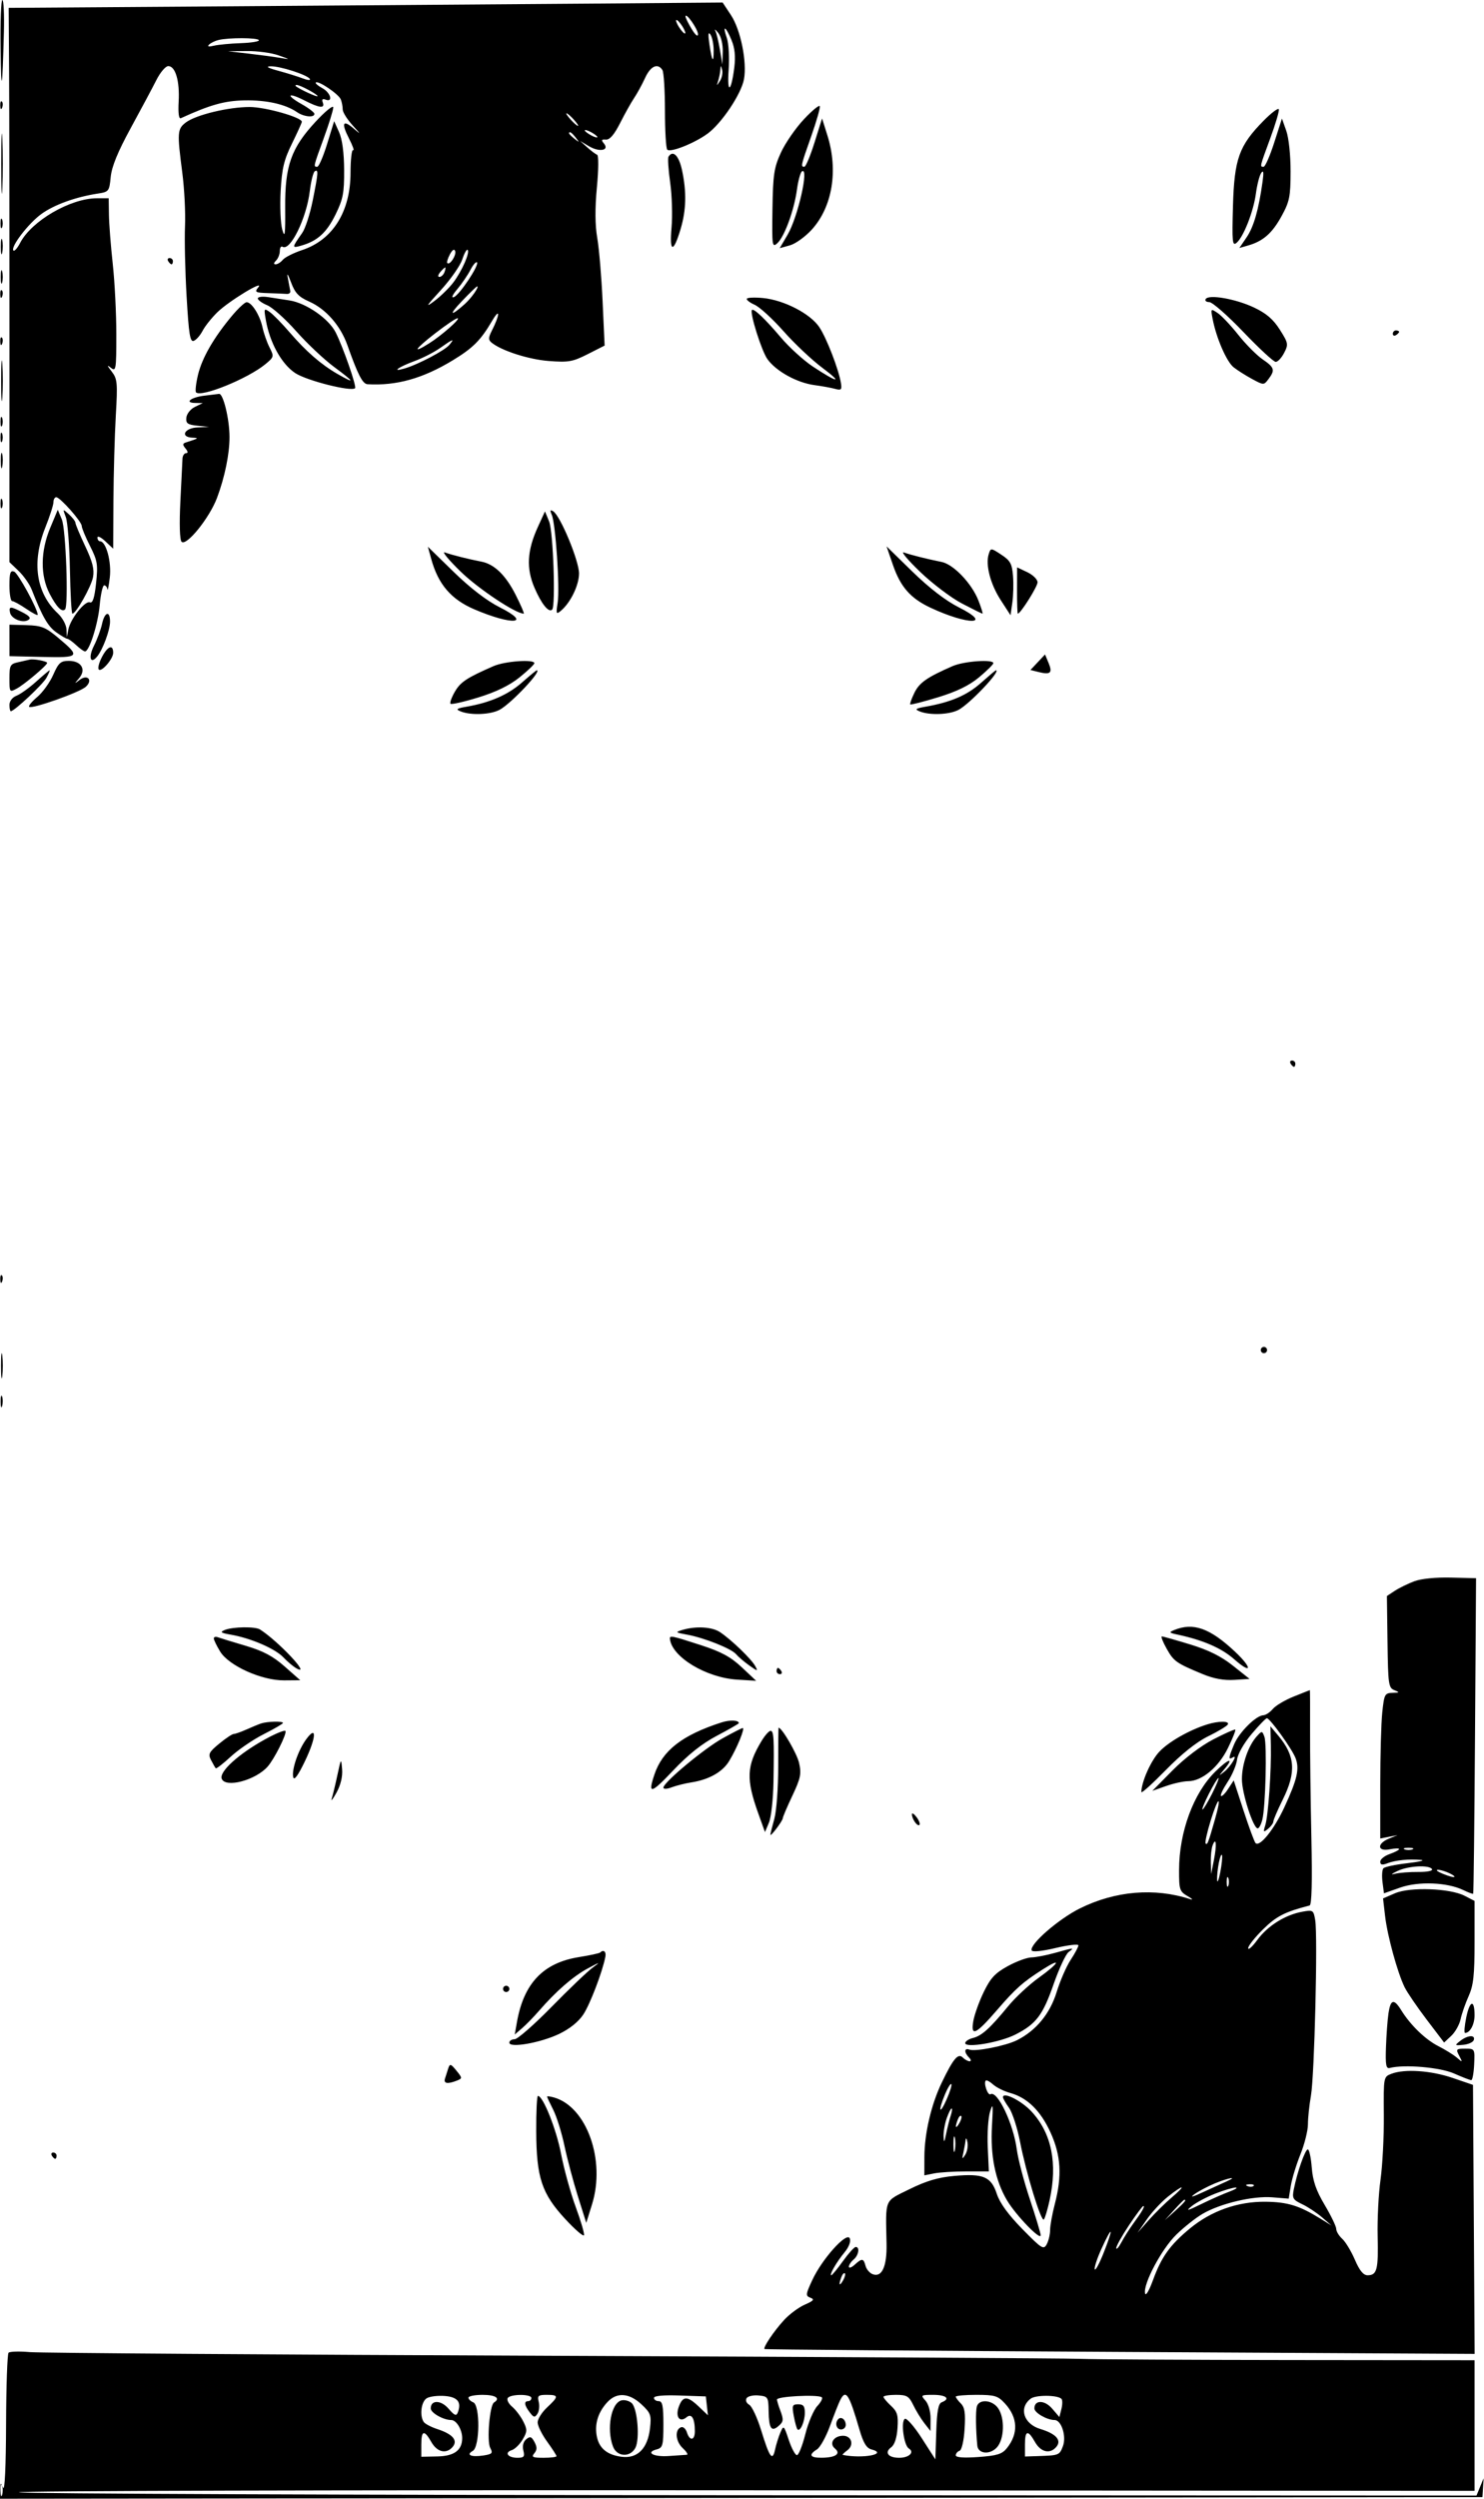 <svg width="472" height="794" viewBox="0 0 472 794" fill="none" xmlns="http://www.w3.org/2000/svg">
<path fill-rule="evenodd" clip-rule="evenodd" d="M0.185 15.25C0.372 30.709 0.756 28.884 1.236 10.248C1.381 4.609 1.163 -0.003 0.75 -0.002C0.337 -0.001 0.083 6.863 0.185 15.25ZM73.63 2L2.76 2.5L2.889 23C2.961 34.275 3.013 73.902 3.006 111.059L2.992 178.618L5.923 181.427C7.536 182.971 9.408 185.645 10.085 187.367C13.458 195.952 15.229 199.027 17.895 200.926C19.498 202.066 21.096 203 21.446 203C21.797 203 23.05 203.9 24.23 205C25.411 206.1 26.674 207 27.037 207C28.408 207 31.183 198.257 31.717 192.25C32.023 188.812 32.662 186 33.137 186C33.612 186 34.071 186.563 34.157 187.25C34.244 187.938 34.588 186.25 34.923 183.5C35.52 178.598 33.737 172 31.815 172C31.367 172 31 171.472 31 170.826C31 170.18 32.125 170.708 33.5 172L36 174.349L36.084 158.924C36.13 150.441 36.468 138.355 36.834 132.066C37.442 121.629 37.328 120.409 35.527 118.066C34.004 116.086 33.947 115.813 35.277 116.872C36.888 118.156 37 117.466 37 106.228C37 99.619 36.487 89.552 35.861 83.856C35.235 78.16 34.688 71.138 34.647 68.25L34.571 63H30.823C22.415 63 10.012 70.208 6.4 77.193C5.549 78.839 4.595 79.928 4.28 79.613C3.226 78.559 8.991 71.019 13.16 67.999C17.226 65.054 24.05 62.589 31.125 61.509C34.617 60.977 34.767 60.783 35.212 56.228C35.534 52.934 37.468 48.219 41.587 40.684C44.839 34.735 48.508 27.872 49.74 25.434C50.972 22.995 52.671 21 53.515 21C55.794 21 57.189 25.75 56.823 32.263C56.622 35.854 56.877 37.854 57.5 37.57C66.862 33.295 71.38 32.027 77.711 31.897C84.737 31.752 90.784 33.104 94.473 35.642C96.646 37.138 100 37.467 100 36.184C100 35.735 98.17 34.34 95.934 33.083C90.725 30.156 91.5 29.194 96.863 31.93C101.633 34.364 103.427 34.556 102.658 32.551C102.286 31.582 102.582 31.286 103.551 31.658C106.067 32.623 105.147 29.417 102.502 28.001C101.127 27.265 100.204 26.463 100.449 26.218C101.189 25.478 107.757 29.925 108.401 31.602C108.73 32.461 109 33.893 109 34.784C109 35.676 110.463 37.997 112.25 39.943C114.703 42.614 114.827 42.89 112.754 41.07C109.059 37.826 108.408 38.919 111.004 44.008C112.183 46.318 112.777 47.98 112.324 47.7C111.871 47.42 111.497 50.636 111.493 54.845C111.482 67.242 105.862 76.225 96.082 79.473C93.372 80.373 90.614 81.76 89.955 82.555C89.295 83.35 88.27 84 87.678 84C86.976 84 87.018 83.582 87.8 82.8C88.46 82.14 89 80.763 89 79.741C89 78.719 89.39 78.123 89.866 78.417C92.309 79.927 97.479 69.379 98.532 60.737C98.918 57.567 99.631 54.728 100.117 54.428C101.327 53.68 101.24 54.891 99.446 63.792C98.592 68.031 97.1 72.625 96.132 74C92.769 78.776 92.759 78.93 95.854 78.042C100.982 76.571 103.889 73.927 106.725 68.152C109.115 63.284 109.494 61.321 109.455 54C109.427 48.53 108.853 44.252 107.845 42L106.279 38.5L104.042 45.75C102.812 49.738 101.399 53 100.903 53C99.651 53 99.643 53.035 103 43.837C104.65 39.316 106 34.946 106 34.126C106 33.306 103.515 35.305 100.479 38.568C92.619 47.012 90.602 52.673 90.705 66C90.771 74.586 90.603 75.862 89.784 73C89.232 71.075 89 65.55 89.267 60.723C89.665 53.524 90.314 50.805 92.876 45.6C94.594 42.11 96 39.005 96 38.699C96 37.289 84.395 34 79.418 34C72.654 34 62.314 36.5 59.122 38.908C56.391 40.968 56.311 42.075 57.974 54.831C58.643 59.963 59.035 67.613 58.845 71.831C58.655 76.049 58.883 86.106 59.35 94.18C60.053 106.301 60.451 108.764 61.637 108.309C62.428 108.006 63.69 106.567 64.442 105.112C65.194 103.657 67.315 100.999 69.155 99.205C72.811 95.641 84.363 88.637 82.128 91.34C80.885 92.843 81.194 93.014 85.378 93.15C87.92 93.233 90.563 93.345 91.25 93.4C91.938 93.455 92.422 93.042 92.327 92.481C92.232 91.921 91.892 90.121 91.571 88.481C91.183 86.497 91.518 86.918 92.573 89.738C93.839 93.122 95 94.349 98.329 95.822C103.64 98.171 108.279 103.45 110.477 109.645C113.84 119.127 115.324 122.001 116.902 122.093C126.093 122.626 134.502 120.27 144.002 114.499C150.444 110.585 152.889 108.139 156.493 102C159.121 97.523 159.05 99.937 156.4 105.149C155.321 107.271 155.303 108.007 156.31 108.842C159.415 111.419 168.094 114.216 174.531 114.713C180.806 115.197 182.139 114.963 186.932 112.534L192.303 109.813L191.666 95.824C191.316 88.131 190.552 79.06 189.968 75.668C189.255 71.521 189.216 66.223 189.849 59.5C190.391 53.75 190.416 49.36 189.909 49.171C189.424 48.99 188.008 47.929 186.763 46.812L184.5 44.783L187.331 46.467C190.629 48.43 193.928 47.823 192.078 45.593C191.171 44.501 191.304 44.241 192.715 44.355C193.936 44.454 195.366 42.79 197.242 39.086C198.751 36.108 200.768 32.508 201.726 31.086C202.683 29.664 204.24 26.813 205.184 24.75C206.914 20.975 209.199 19.936 210.684 22.25C211.126 22.938 211.49 28.75 211.493 35.167C211.497 41.583 211.827 47.161 212.228 47.561C213.231 48.564 220.932 45.5 225.08 42.447C229.538 39.166 235.74 29.901 236.623 25.204C237.65 19.737 235.57 9.459 232.496 4.815L229.843 0.806L187.172 1.153C163.702 1.344 112.608 1.725 73.63 2ZM218.033 5.226C218.015 5.625 218.898 7.425 219.996 9.226C221.185 11.176 221.994 11.837 221.996 10.861C222 9.285 218.101 3.742 218.033 5.226ZM215.032 6.559C215.049 7.076 215.724 8.374 216.532 9.441C217.339 10.509 217.986 10.959 217.968 10.441C217.951 9.924 217.276 8.626 216.468 7.559C215.661 6.491 215.014 6.041 215.032 6.559ZM227.516 9.8C227.881 10.515 228.537 13.215 228.972 15.8L229.765 20.5L229.882 16.441C229.951 14.078 229.342 11.571 228.426 10.441C227.56 9.374 227.151 9.085 227.516 9.8ZM231.18 12.087C231.773 13.789 232.031 18.324 231.754 22.192C231.195 30 232.552 29.437 233.55 21.446C233.993 17.904 233.719 15.263 232.643 12.688C230.777 8.222 229.675 7.769 231.18 12.087ZM225.625 14C226.438 19.601 227.005 20.4 226.985 15.917C226.976 14.037 226.52 11.825 225.97 11C225.272 9.952 225.168 10.855 225.625 14ZM69.5 12.713C68.4 12.978 67.05 13.632 66.5 14.168C65.848 14.803 66.369 14.93 68 14.532C69.375 14.197 73.264 13.828 76.642 13.711C80.021 13.595 82.582 13.162 82.333 12.75C81.849 11.945 72.802 11.919 69.5 12.713ZM79 17.033C82.575 17.445 87.075 18.048 89 18.373C92.466 18.958 92.461 18.951 88.5 17.559C86.3 16.786 81.8 16.183 78.5 16.219L72.5 16.284L79 17.033ZM88.5 22.488C91.25 23.234 94.763 24.328 96.307 24.919C97.851 25.51 98.863 25.587 98.556 25.091C97.747 23.781 89.086 20.989 86.072 21.066C84.372 21.109 85.195 21.592 88.5 22.488ZM229.116 22.168C229.052 23.086 228.741 24.661 228.424 25.668C227.879 27.404 227.909 27.407 228.992 25.719C229.62 24.739 229.931 23.164 229.683 22.219C229.277 20.67 229.221 20.665 229.116 22.168ZM94.083 27.373C95.112 28.294 101 30.999 101 30.551C101 29.975 95.456 27 94.383 27C93.989 27 93.854 27.168 94.083 27.373ZM0.079 33.583C0.127 34.748 0.364 34.985 0.683 34.188C0.972 33.466 0.936 32.603 0.604 32.271C0.272 31.939 0.036 32.529 0.079 33.583ZM255.65 37.943C253.016 40.759 249.739 45.512 248.37 48.504C246.188 53.269 245.856 55.489 245.69 66.402C245.511 78.153 245.598 78.771 247.229 77.294C249.502 75.236 252.583 66.828 253.475 60.251C253.867 57.364 254.595 54.75 255.094 54.442C257.401 53.016 253.765 69.019 250.527 74.544L247.997 78.861L251.249 77.961C253.037 77.465 256.187 75.189 258.249 72.902C264.751 65.692 266.654 54.162 263.173 43.065L261.468 37.63L259.058 45.315C257.732 49.542 256.277 53 255.824 53C254.63 53 254.701 52.686 258.029 43.258C259.695 38.537 260.919 34.258 260.749 33.748C260.58 33.239 258.285 35.126 255.65 37.943ZM401.904 38.355C394.085 46.287 392.582 50.465 392.156 65.46C391.832 76.878 391.966 78.273 393.285 77.179C395.501 75.339 398.694 67.207 399.46 61.452C399.83 58.676 400.589 55.751 401.147 54.952C401.868 53.92 401.989 54.735 401.565 57.773C400.33 66.622 398.773 72.056 396.519 75.377L394.192 78.805L396.969 78.009C401.75 76.638 404.602 74.145 407.583 68.733C410.152 64.068 410.467 62.523 410.483 54.5C410.493 49.351 409.909 43.825 409.118 41.585L407.736 37.671L405.27 45.335C403.913 49.551 402.398 53 401.902 53C400.663 53 400.63 53.14 404.032 43.914C405.699 39.391 406.92 35.259 406.744 34.731C406.568 34.203 404.39 35.834 401.904 38.355ZM181.5 38C182.495 39.1 183.535 40 183.81 40C184.085 40 183.495 39.1 182.5 38C181.505 36.9 180.465 36 180.19 36C179.915 36 180.505 36.9 181.5 38ZM0.402 52C0.402 60.525 0.556 64.013 0.743 59.75C0.931 55.487 0.931 48.513 0.743 44.25C0.556 39.987 0.402 43.475 0.402 52ZM186 41.43C186 41.705 186.9 42.411 188 43C189.1 43.589 190 43.845 190 43.57C190 43.295 189.1 42.589 188 42C186.9 41.411 186 41.155 186 41.43ZM181 42.378C181 42.585 181.787 43.373 182.75 44.128C184.336 45.371 184.371 45.336 183.128 43.75C181.821 42.084 181 41.555 181 42.378ZM212.615 49.814C212.339 50.261 212.584 53.974 213.16 58.064C213.736 62.154 213.93 68.568 213.59 72.317C212.868 80.302 214.177 80.51 216.474 72.776C218.273 66.716 218.409 61.003 216.917 54.049C215.924 49.416 214.019 47.541 212.615 49.814ZM0.158 71C0.158 72.375 0.385 72.938 0.662 72.25C0.94 71.563 0.94 70.438 0.662 69.75C0.385 69.063 0.158 69.625 0.158 71ZM0.252 78.5C0.263 80.7 0.468 81.482 0.707 80.238C0.946 78.994 0.937 77.194 0.687 76.238C0.437 75.282 0.241 76.3 0.252 78.5ZM143.087 80.838C142.4 82.121 142.035 83.369 142.276 83.61C143.062 84.395 145.201 81.104 144.762 79.786C144.492 78.976 143.877 79.362 143.087 80.838ZM147.008 82.475C146.353 84.459 143.271 88.856 140.159 92.246C135.502 97.318 135.152 97.918 138.183 95.637C140.208 94.113 142.936 91.433 144.244 89.683C146.973 86.032 149.524 80.19 148.734 79.401C148.44 79.107 147.663 80.49 147.008 82.475ZM53.5 83C53.84 83.55 54.316 84 54.559 84C54.802 84 55 83.55 55 83C55 82.45 54.523 82 53.941 82C53.359 82 53.16 82.45 53.5 83ZM149.61 85.787C148.764 87.422 146.89 90.166 145.444 91.884C143.877 93.746 143.44 94.769 144.36 94.415C146.175 93.719 152.514 84.181 151.702 83.369C151.397 83.064 150.456 84.152 149.61 85.787ZM0.232 88C0.232 89.925 0.438 90.713 0.689 89.75C0.941 88.787 0.941 87.213 0.689 86.25C0.438 85.287 0.232 86.075 0.232 88ZM140 86.5C139.282 87.365 139.185 88 139.771 88C140.329 88 141.045 87.325 141.362 86.5C141.678 85.675 141.781 85 141.591 85C141.401 85 140.685 85.675 140 86.5ZM146.958 95.644C142.606 100.178 143.172 100.791 147.842 96.601C149.969 94.692 152.541 91 151.743 91C151.564 91 149.41 93.09 146.958 95.644ZM0.079 93.583C0.127 94.748 0.364 94.985 0.683 94.188C0.972 93.466 0.936 92.603 0.604 92.271C0.272 91.939 0.036 92.529 0.079 93.583ZM82 94.833C82 95.342 83.353 96.318 85.007 97.003C86.661 97.688 90.824 101.423 94.257 105.302C97.691 109.182 103.137 114.301 106.36 116.678C112.815 121.439 113.137 122.163 107.307 118.81C102.121 115.827 97.338 111.668 92.11 105.598C89.695 102.794 86.853 99.892 85.795 99.148C83.97 97.866 83.906 97.994 84.54 101.648C85.798 108.895 89.548 115.673 93.891 118.547C97.518 120.946 111.649 124.521 112.93 123.362C113.49 122.855 109.233 110.592 106.798 105.698C104.61 101.3 97.418 96.301 92.073 95.465C90.108 95.158 87.037 94.682 85.25 94.408C83.463 94.134 82 94.325 82 94.833ZM237.556 94.909C237.33 95.276 238.441 96.149 240.025 96.851C241.609 97.552 245.739 101.328 249.203 105.241C252.666 109.154 258.2 114.373 261.5 116.838C268.373 121.973 266.447 121.731 258.51 116.463C255.577 114.516 251 110.353 248.339 107.212C243.386 101.366 239.757 97.917 239.17 98.499C238.375 99.288 242.205 111.479 244.071 114.1C246.808 117.944 253.447 121.62 259 122.367C261.475 122.7 264.478 123.247 265.673 123.583C267.516 124.1 267.79 123.837 267.484 121.846C266.825 117.566 262.974 107.56 260.611 103.989C257.78 99.71 249.418 95.371 242.734 94.712C240.113 94.454 237.783 94.542 237.556 94.909ZM383.484 95.025C383.153 95.561 383.67 96 384.632 96C385.595 96 390.474 100.275 395.475 105.5C400.476 110.725 405.103 115 405.758 115C406.413 115 407.616 113.709 408.433 112.13C409.83 109.428 409.75 108.997 407.058 104.752C404.966 101.454 402.764 99.567 398.85 97.718C393.021 94.965 384.45 93.463 383.484 95.025ZM73.777 100.362C67.961 107.32 64.262 113.741 62.972 119.116C62.314 121.862 62.037 124.371 62.359 124.692C64.007 126.34 78.797 120.333 84.376 115.75C87.146 113.475 87.196 113.279 85.746 110.444C84.918 108.825 83.903 105.931 83.489 104.014C82.661 100.175 80.082 96.08 78.462 96.031C77.891 96.014 75.783 97.963 73.777 100.362ZM385.666 101.242C386.829 107.359 390.123 114.952 392.384 116.727C393.626 117.702 396.289 119.385 398.302 120.467C401.942 122.423 401.97 122.423 403.449 120.467C405.614 117.603 405.365 116.758 401.596 114.192C399.731 112.922 396.247 109.418 393.853 106.405C391.459 103.393 388.498 100.266 387.273 99.456C385.099 98.019 385.061 98.061 385.666 101.242ZM138.192 106.092C131.83 111.042 130.958 112.594 136.5 109.103C140.555 106.548 146.742 101.069 145.5 101.133C144.95 101.161 141.662 103.393 138.192 106.092ZM443 106.059C443 106.641 443.45 106.84 444 106.5C444.55 106.16 445 105.684 445 105.441C445 105.198 444.55 105 444 105C443.45 105 443 105.477 443 106.059ZM0.079 108.583C0.127 109.748 0.364 109.985 0.683 109.188C0.972 108.466 0.936 107.603 0.604 107.271C0.272 106.939 0.036 107.529 0.079 108.583ZM140.022 110.554C138.109 111.904 134.509 113.756 132.022 114.67C126.736 116.611 124.293 118.35 128.577 117.121C132.887 115.885 141.422 111.401 142.935 109.578C144.693 107.461 144.142 107.645 140.022 110.554ZM0.37 121C0.37 126.775 0.535 129.137 0.737 126.25C0.939 123.362 0.939 118.638 0.737 115.75C0.535 112.862 0.37 115.225 0.37 121ZM65 125.731C60.744 126.231 58.515 127.98 62.05 128.045L64.5 128.09L62 129.295C60.625 129.958 59.398 131.486 59.272 132.691C59.08 134.536 59.633 134.944 62.772 135.273L66.5 135.664L62.75 135.832C58.574 136.019 57.225 138.938 61.25 139.079C63.389 139.154 63.171 139.311 59.137 140.591C58.047 140.937 58.021 141.321 59.01 142.512C59.789 143.45 59.853 144 59.185 144C58.601 144 58.087 144.787 58.041 145.75C57.995 146.713 57.693 152.828 57.368 159.339C57.011 166.505 57.162 171.562 57.75 172.15C59.281 173.681 66.645 164.564 69.034 158.181C71.49 151.615 73 144.28 73 138.913C73 133.231 71 124.977 69.667 125.16C69.025 125.248 66.925 125.505 65 125.731ZM0.158 134C0.158 135.375 0.385 135.938 0.662 135.25C0.94 134.563 0.94 133.438 0.662 132.75C0.385 132.063 0.158 132.625 0.158 134ZM0.158 139C0.158 140.375 0.385 140.938 0.662 140.25C0.94 139.563 0.94 138.438 0.662 137.75C0.385 137.063 0.158 137.625 0.158 139ZM0.252 146.5C0.263 148.7 0.468 149.482 0.707 148.238C0.946 146.994 0.937 145.194 0.687 144.238C0.437 143.282 0.241 144.3 0.252 146.5ZM0.158 160C0.158 161.375 0.385 161.938 0.662 161.25C0.94 160.563 0.94 159.438 0.662 158.75C0.385 158.063 0.158 158.625 0.158 160ZM17 159.579C17 160.448 15.843 164.051 14.429 167.586C10.012 178.627 11.435 188.421 18.403 194.924C19.831 196.258 21.061 198.508 21.136 199.924L21.272 202.5L21.731 200.059C22.362 196.7 27.028 190.797 28.582 191.393C29.492 191.742 30.054 190.01 30.559 185.29C31.193 179.369 30.998 178.17 28.633 173.499C27.185 170.64 26 167.784 26 167.153C26 165.757 19.121 158 17.884 158C17.398 158 17 158.711 17 159.579ZM15.97 167.742C12.855 175.2 12.789 182.927 15.79 188.682C18.013 192.945 19.691 194.642 20.691 193.642C21.827 192.506 20.951 168.114 19.665 165.055L18.374 161.985L15.97 167.742ZM20.935 164.33C21.507 165.834 22.093 173.348 22.238 181.028C22.382 188.708 22.737 194.994 23.027 194.996C24.176 195.005 29.015 186.438 29.589 183.376C30.049 180.927 29.431 178.489 27.1 173.556C25.395 169.947 24 166.616 24 166.152C24 165.689 23.077 164.474 21.948 163.453C19.914 161.612 19.905 161.62 20.935 164.33ZM175.495 163.586C176.72 166.397 178.096 186.852 177.371 191.477C176.81 195.058 176.908 195.321 178.362 194.115C181.415 191.581 184.125 186.056 184.165 182.281C184.208 178.285 178.233 163.88 175.947 162.467C174.98 161.87 174.868 162.148 175.495 163.586ZM171.05 167.5C167.647 174.947 167.339 180.594 170.001 186.78C172.209 191.914 174.538 194.795 175.612 193.721C176.772 192.562 175.958 168.883 174.649 165.699L173.334 162.5L171.05 167.5ZM137.154 177.615C139.365 185.668 143.472 190.461 150.871 193.627C162.99 198.811 169.456 198.274 158.907 192.959C154.821 190.9 149.527 186.833 144.293 181.73L136.087 173.73L137.154 177.615ZM284.01 179.529C286.403 186.484 289.589 190.116 295.898 193.083C307.938 198.742 316.162 198.63 304.907 192.959C300.81 190.895 295.522 186.828 290.239 181.678L281.978 173.624L284.01 179.529ZM314.477 176.071C313.398 179.472 314.995 185.606 318.278 190.672L321.408 195.5L321.984 191.5C322.302 189.3 322.398 185.467 322.198 182.981C321.89 179.144 321.329 178.13 318.476 176.26C315.144 174.076 315.111 174.075 314.477 176.071ZM146.539 181.658C152.123 187.085 164.013 195 166.583 195C166.828 195 165.689 192.346 164.051 189.102C160.855 182.77 157.232 179.254 153.088 178.462C149.011 177.683 143.684 176.342 141.5 175.545C140.4 175.144 142.668 177.895 146.539 181.658ZM292.605 181.67C296.513 185.426 302.506 189.963 305.923 191.75C309.34 193.537 312.295 195 312.488 195C312.681 195 312.097 193.11 311.189 190.8C309.054 185.365 303.264 179.313 299.477 178.56C294.871 177.643 289.703 176.348 287.5 175.557C286.4 175.163 288.697 177.913 292.605 181.67ZM323.481 187.641C323.471 191.689 323.581 195 323.725 195C324.591 195 330 186.41 330 185.035C330 184.12 328.538 182.676 326.75 181.826L323.5 180.283L323.481 187.641ZM3 186.031C3 188.764 3.387 191 3.86 191C4.334 191 6.359 192.111 8.36 193.47C10.362 194.828 12 195.68 12 195.363C12 193.546 5.756 182.12 4.5 181.638C3.291 181.174 3 182.026 3 186.031ZM3.177 194.637C3.571 196.636 7.195 198.116 8.985 197.009C9.93 196.425 9.436 195.76 7.195 194.601C3.314 192.594 2.774 192.599 3.177 194.637ZM32.457 198.25C32.072 200.037 30.914 203.163 29.885 205.196C28.046 208.829 28.727 211.239 30.865 208.662C32.678 206.478 35 200.228 35 197.532C35 193.917 33.288 194.4 32.457 198.25ZM3.006 203.499L3.012 208.5L13.474 208.749C25.43 209.034 25.708 208.687 18.406 202.584C14.489 199.309 13.165 198.787 8.444 198.653L3 198.498L3.006 203.499ZM32.534 208.567C31.513 210.462 31.015 212.347 31.425 212.756C32.312 213.64 36 209.361 36 207.448C36 204.7 34.325 205.241 32.534 208.567ZM330.066 210.43L327.747 212.898L330.331 213.547C334.092 214.491 334.828 213.844 333.535 210.731L332.384 207.962L330.066 210.43ZM9.462 209.592C8.933 209.72 7.263 210.098 5.75 210.432C3.246 210.984 3 211.442 3 215.551C3 219.993 3.037 220.044 5.371 218.782C7.806 217.465 15 211.388 15 210.647C15 210.108 10.708 209.29 9.462 209.592ZM16.932 214.421C15.856 216.853 13.575 220.021 11.863 221.462C10.15 222.903 8.983 224.316 9.268 224.602C10.077 225.41 25.286 220.044 27.274 218.249C29.649 216.104 27.829 214.108 25.292 216.075C23.594 217.393 23.588 217.361 25.179 215.482C27.503 212.738 25.862 210 21.894 210C19.3 210 18.619 210.607 16.932 214.421ZM157 211.657C148.451 215.392 146.472 216.7 144.674 219.797C143.622 221.611 143.003 223.336 143.299 223.632C143.595 223.928 147.586 223.02 152.169 221.613C157.746 219.901 162.054 217.807 165.202 215.278C167.788 213.2 169.926 211.162 169.952 210.75C170.037 209.42 160.61 210.08 157 211.657ZM303 211.657C294.855 215.215 292.417 216.912 290.848 220.122C289.939 221.98 289.34 223.651 289.517 223.835C289.693 224.02 293.677 222.999 298.371 221.568C304.292 219.762 308.276 217.823 311.388 215.232C313.855 213.18 315.901 211.162 315.936 210.75C316.049 209.419 306.609 210.08 303 211.657ZM11.5 216.598C9.3 218.575 6.487 220.589 5.25 221.072C3.947 221.581 3 222.802 3 223.975C3 225.089 3.198 226 3.439 226C4.547 226 13.639 217.477 14.782 215.366C15.487 214.065 15.937 213 15.782 213.001C15.627 213.001 13.7 214.62 11.5 216.598ZM166.02 216.872C161.587 220.766 155.912 223.25 148.5 224.542C145.185 225.12 144.842 225.378 146.5 226.049C149.707 227.348 155.873 227.117 158.831 225.587C162.432 223.725 172.557 213 170.714 213C170.556 213 168.444 214.743 166.02 216.872ZM312 217.002C307.582 220.928 302.44 223.141 294.5 224.536C291.183 225.119 290.841 225.377 292.5 226.049C295.707 227.348 301.873 227.117 304.831 225.587C308.378 223.753 318.569 212.991 316.75 213.001C316.613 213.002 314.475 214.802 312 217.002ZM410.5 338C410.84 338.55 411.316 339 411.559 339C411.802 339 412 338.55 412 338C412 337.45 411.523 337 410.941 337C410.359 337 410.16 337.45 410.5 338ZM0.079 406.583C0.127 407.748 0.364 407.985 0.683 407.188C0.972 406.466 0.936 405.603 0.604 405.271C0.272 404.939 0.036 405.529 0.079 406.583ZM0.32 434C0.32 437.575 0.502 439.038 0.723 437.25C0.945 435.462 0.945 432.538 0.723 430.75C0.502 428.962 0.32 430.425 0.32 434ZM401 429C401 429.55 401.45 430 402 430C402.55 430 403 429.55 403 429C403 428.45 402.55 428 402 428C401.45 428 401 428.45 401 429ZM0.195 445.5C0.215 447.15 0.439 447.704 0.693 446.731C0.947 445.758 0.93 444.408 0.656 443.731C0.382 443.054 0.175 443.85 0.195 445.5ZM449.845 502.466C447.834 503.216 445.048 504.578 443.653 505.492L441.116 507.154L441.308 521.726C441.487 535.278 441.64 536.353 443.5 537.079C445.273 537.771 445.204 537.867 442.892 537.93C440.445 537.996 440.245 538.378 439.642 544.147C439.289 547.527 439 557.926 439 567.255V584.217L441.75 583.676L444.5 583.136L441.75 584.261C437.868 585.849 438.059 588.438 442 587.65C443.65 587.32 445 587.287 445 587.577C445 587.867 443.65 588.575 442 589.15C440.35 589.725 439 590.815 439 591.573C439 592.6 439.589 592.726 441.316 592.07C443.898 591.088 448.216 590.666 452 591.025C453.375 591.156 451.404 591.622 447.62 592.061C443.836 592.501 440.407 593.229 440.001 593.68C439.594 594.131 439.467 596.105 439.719 598.067L440.176 601.633L445.338 599.813C451.141 597.767 460.31 598.126 465.412 600.598C467.014 601.374 468.433 601.894 468.565 601.754C468.698 601.614 468.957 579 469.141 551.5L469.476 501.5L461.488 501.301C456.708 501.182 452.032 501.65 449.845 502.466ZM71.5 517.951C69.842 518.622 70.185 518.88 73.5 519.457C79.813 520.556 87.575 523.918 90.145 526.665C91.44 528.05 93.355 529.644 94.401 530.208C99.08 532.729 88.439 521.443 82.691 517.788C81.147 516.806 74.072 516.909 71.5 517.951ZM217 517.952C214.696 518.645 214.813 518.761 218.5 519.429C223.951 520.417 232.657 523.882 234.122 525.647C234.782 526.442 236.652 528.04 238.277 529.197C241 531.136 241.15 531.152 240.195 529.401C238.985 527.182 232.592 521.027 229.027 518.649C226.468 516.942 221.344 516.645 217 517.952ZM373.5 517.956C371.712 518.685 371.818 518.839 374.5 519.413C382.697 521.169 388.511 523.697 392.571 527.272C398.237 532.258 398.394 530.074 392.75 524.789C384.827 517.369 379.542 515.493 373.5 517.956ZM68.004 520.643C68.006 521.114 68.912 522.984 70.019 524.798C72.768 529.309 83.207 534.015 90.343 533.962L95.5 533.923L90.526 529.541C86.782 526.242 83.691 524.609 78.026 522.938C73.887 521.716 69.938 520.507 69.25 520.251C68.563 519.995 68.002 520.172 68.004 520.643ZM213.073 520.75C213.633 526.499 224.567 533.123 234.5 533.731L240.5 534.098L235.922 529.799C232.388 526.481 229.407 524.872 222.862 522.75C213.663 519.767 212.963 519.624 213.073 520.75ZM371.064 523.899C373.338 527.946 374.112 528.49 382.605 532.007C386.036 533.428 389.304 534.02 392.574 533.811L397.438 533.5L392.13 529.284C388.393 526.315 384.365 524.317 378.517 522.534C373.949 521.14 369.91 520 369.541 520C369.173 520 369.858 521.755 371.064 523.899ZM247 531C247 531.55 247.477 532 248.059 532C248.641 532 248.84 531.55 248.5 531C248.16 530.45 247.684 530 247.441 530C247.198 530 247 530.45 247 531ZM411.5 539.095C408.75 540.187 405.753 541.962 404.84 543.04C403.927 544.118 402.577 545.018 401.84 545.041C399.511 545.111 394.131 550.443 392.535 554.261C390.71 558.629 390.636 559.343 392.1 558.438C393.875 557.341 391.399 561.44 389.305 563.065C387.577 564.406 387.574 564.378 389.25 562.404C392.721 558.315 390.902 558.679 386.558 562.943C379.595 569.777 375.033 582.132 375.012 594.218C375.001 600.499 375.179 601.04 377.75 602.532C379.262 603.409 379.6 603.833 378.5 603.474C367.244 599.797 354.727 600.848 343.502 606.411C336.673 609.796 327.405 617.852 328.135 619.768C328.353 620.339 331.428 620.032 335.75 619.008C339.738 618.063 343 617.684 343 618.166C343 618.649 341.893 620.721 340.539 622.771C339.186 624.822 337.176 629.432 336.072 633.016C333.951 639.899 329.533 645.256 323.462 648.306C319.881 650.105 310.197 652.013 308.314 651.29C306.671 650.66 306.601 652.201 308.2 653.8C308.867 654.467 308.956 655 308.4 655C307.85 655 306.862 654.462 306.204 653.804C304.727 652.327 303.186 654.176 299.5 661.852C296.181 668.763 294.033 677.972 294.015 685.375L294 691.25L297.125 690.625C298.844 690.281 303.46 690 307.382 690H314.515L314.163 682.25C313.97 677.987 314.302 672.925 314.9 671C315.824 668.03 315.916 668.711 315.509 675.5C314.945 684.889 316.549 692.865 320.263 699.147C323.051 703.864 331 712.11 331 710.286C331 709.67 329.45 704.516 327.556 698.833C325.661 693.15 323.79 686.025 323.397 683C322.344 674.9 317.209 664.135 315.037 665.477C314.179 666.007 312.76 661.907 313.534 661.133C313.783 660.883 314.837 661.448 315.876 662.387C316.914 663.327 319.378 664.542 321.351 665.086C326.768 666.582 331.022 670.771 334.167 677.707C337.444 684.936 337.826 691.41 335.5 700.339C334.675 703.506 334 707.23 334 708.615C334 709.999 333.519 712.03 332.931 713.128C331.94 714.98 331.375 714.629 325.173 708.313C320.704 703.763 318.007 700.056 317.049 697.152C315.236 691.655 312.751 690.605 303.517 691.432C298.393 691.891 294.598 693.014 289.267 695.648C281.121 699.673 281.687 698.326 281.977 713C282.12 720.239 280.493 723.787 277.55 722.657C276.593 722.29 275.575 721.092 275.288 719.995C274.654 717.571 274.183 717.524 271.829 719.655C270.823 720.565 270 720.845 270 720.277C270 719.71 270.675 718.685 271.5 718C273.102 716.67 273.549 714 272.17 714C271.713 714 269.885 716.025 268.107 718.5C266.33 720.975 264.663 723 264.403 723C263.639 723 266.106 718.73 268.607 715.723C270.001 714.047 270.665 712.291 270.282 711.293C269.403 709.002 261.507 717.754 258.371 724.495C256.227 729.104 256.181 729.541 257.774 730.143C259.15 730.663 258.791 731.104 256 732.319C254.075 733.158 251.119 735.341 249.43 737.172C246.19 740.684 242.613 745.985 243.17 746.448C243.352 746.599 294.242 747.007 356.261 747.355L469.021 747.987L468.761 705.244L468.5 662.5L462 660.285C455.098 657.934 446.788 657.37 442.584 658.968C440.04 659.935 440.039 659.94 440.137 672.218C440.192 678.973 439.718 688.163 439.085 692.64C438.453 697.116 438.041 705.223 438.172 710.655C438.425 721.228 437.965 723 434.969 723C433.63 723 432.419 721.52 430.935 718.071C429.769 715.361 427.957 712.366 426.908 711.416C425.858 710.467 425 709.048 425 708.263C425 707.479 423.35 704.061 421.334 700.668C418.59 696.052 417.554 693.053 417.214 688.75C416.964 685.587 416.4 683 415.96 683C415.127 683 412.602 690.188 411.508 695.673C410.936 698.539 411.196 699 414.187 700.426C416.009 701.295 418.85 703.172 420.5 704.597L423.5 707.189L420 705.028C413.244 700.858 409.536 699.715 402.5 699.637C393.719 699.539 385.23 702.54 378.457 708.137C372.132 713.363 369.419 717.149 366.735 724.49C365.457 727.987 364.392 729.755 364.19 728.718C363.596 725.683 369.449 714.694 374.086 710.139C376.514 707.755 380.3 704.756 382.5 703.476C388.179 700.171 398.527 697.725 404.691 698.23L409.883 698.655L410.554 694.577C410.924 692.335 412.3 687.835 413.613 684.578C414.926 681.32 416 677.015 416 675.011C416 673.007 416.432 668.922 416.959 665.934C418.074 659.617 419.158 615.09 418.317 610.162C417.766 606.935 417.627 606.847 414.124 607.498C408.715 608.502 403.193 611.973 399.917 616.428C398.312 618.609 397 619.791 397 619.054C397 618.317 399.137 615.616 401.75 613.051C405.987 608.892 408.638 607.537 416.529 605.498C417.212 605.322 417.402 598.053 417.094 583.866C416.839 572.115 416.653 556.763 416.681 549.75C416.709 542.737 416.68 537.025 416.616 537.055C416.552 537.085 414.25 538.003 411.5 539.095ZM229.5 547.321C217.013 551.342 210.702 556.24 208.138 563.899C205.994 570.302 207.009 570.086 214.065 562.637C218.933 557.499 223.286 554.046 228.065 551.535C231.879 549.531 235 547.739 235 547.552C235 546.588 232.147 546.468 229.5 547.321ZM398.081 551.019C395.633 553.922 393.682 557.361 393.452 559.178C393.234 560.906 391.884 564.089 390.452 566.251C389.021 568.414 388.073 570.406 388.345 570.679C388.617 570.951 389.64 569.954 390.617 568.462L392.393 565.751L395.535 575.381C397.263 580.677 398.976 585.309 399.342 585.675C400.675 587.008 405.246 581.329 408.491 574.309C412.606 565.407 413.366 562.093 412.072 558.688C410.954 555.75 403.94 546 402.943 546C402.597 546 400.409 548.258 398.081 551.019ZM83 547.669C82.175 547.949 80.082 548.814 78.349 549.59C76.616 550.365 74.806 551 74.327 551C73.848 551 71.779 552.382 69.73 554.071C66.443 556.781 66.138 557.397 67.138 559.321C67.761 560.519 68.426 561.678 68.615 561.896C68.804 562.114 70.956 560.452 73.396 558.203C75.836 555.954 80.57 552.731 83.916 551.042C87.262 549.353 90 547.753 90 547.486C90 546.865 84.973 546.997 83 547.669ZM384 547.947C378.339 549.702 371.727 553.462 368.749 556.619C366.049 559.481 363.067 566.159 363.015 569.459C363.007 569.987 366.509 566.837 370.799 562.459C375.843 557.311 380.591 553.528 384.241 551.747C387.346 550.233 390.163 548.546 390.502 547.997C391.216 546.841 387.657 546.813 384 547.947ZM84.322 552.692C75.848 557.367 69.653 562.996 70.523 565.229C71.704 568.256 81.298 565.711 85.136 561.352C87.251 558.95 91.207 551.08 90.808 550.067C90.639 549.636 87.72 550.817 84.322 552.692ZM229.802 552.392C223.948 555.639 211 566.415 211 568.04C211 568.564 212.118 568.525 213.636 567.948C215.087 567.397 217.899 566.693 219.886 566.385C225.464 565.519 229.781 563.095 231.887 559.644C234.404 555.52 237.087 548.969 236.199 549.116C235.815 549.18 232.936 550.655 229.802 552.392ZM247.516 561.251C247.524 568.069 246.975 575.495 246.276 578C245.586 580.475 245.027 582.725 245.033 583C245.051 583.782 248.953 578.592 248.978 577.753C248.99 577.342 250.362 574.123 252.027 570.599C254.645 565.058 254.932 563.654 254.156 560.2C253.485 557.211 248.696 548.992 247.631 549.001C247.559 549.002 247.507 554.514 247.516 561.251ZM385.9 552.721C381.947 554.771 376.735 558.736 372.9 562.61L366.5 569.077L370.876 567.539C373.282 566.692 376.44 566 377.894 566C382.254 566 387.565 561.589 390.55 555.488C392.044 552.433 393.095 549.791 392.884 549.617C392.673 549.442 389.53 550.839 385.9 552.721ZM404.203 554.526C404.386 562.607 403.391 576.928 402.433 580C401.731 582.251 401.82 582.363 403.327 581.128C404.247 580.373 405 579.335 405 578.821C405 578.308 406.35 575.167 408 571.841C412.327 563.121 411.962 557.952 406.565 551.526L404.067 548.551L404.203 554.526ZM97.408 552.657C94.838 556.149 92.705 562.374 93.268 564.742C93.542 565.898 94.794 564.198 96.922 559.782C100.586 552.177 100.874 547.948 97.408 552.657ZM242.203 553.25C237.433 561.157 237.254 565.329 241.21 576.336L243.308 582.172L244.572 579.166C245.268 577.512 245.914 571.736 246.009 566.33C246.255 552.374 246.12 550 245.082 550C244.576 550 243.281 551.462 242.203 553.25ZM399.745 551.729C397.05 554.708 395 560.604 395 565.379C395 569.812 398.603 581 400.03 581C400.444 581 401.102 579.763 401.491 578.25C402.518 574.262 403.019 554.226 402.151 551.88C401.436 549.946 401.363 549.941 399.745 551.729ZM107.325 564C106.678 567.025 105.864 570.4 105.516 571.5C105.168 572.6 105.834 571.784 106.998 569.686C108.354 567.241 109.003 564.55 108.807 562.186C108.51 558.617 108.463 558.674 107.325 564ZM384.5 570C383.106 572.75 382.191 575 382.466 575C382.741 575 384.106 572.75 385.5 570C386.894 567.25 387.809 565 387.534 565C387.259 565 385.894 567.25 384.5 570ZM385.056 578.556C383.909 582.267 383.192 585.525 383.462 585.795C384.015 586.349 384.266 585.7 386.444 578.08C388.698 570.192 387.513 570.598 385.056 578.556ZM290.047 576.5C290.023 577.986 291.808 580.526 292.435 579.898C292.735 579.599 292.323 578.487 291.521 577.427C290.72 576.367 290.056 575.95 290.047 576.5ZM385.684 586.382C385.308 587.362 385.049 589.814 385.11 591.832L385.219 595.5L386.105 591C387.054 586.175 386.806 583.457 385.684 586.382ZM446.75 587.662C447.438 587.94 448.563 587.94 449.25 587.662C449.938 587.385 449.375 587.158 448 587.158C446.625 587.158 446.063 587.385 446.75 587.662ZM387.672 591.891C387.302 593.738 387.049 596.206 387.11 597.375C387.17 598.544 387.618 597.475 388.105 595C388.592 592.525 388.845 590.057 388.667 589.516C388.489 588.974 388.041 590.043 387.672 591.891ZM444.5 594.535C442.376 595.558 442.183 595.809 443.838 595.395C445.124 595.073 448.397 594.827 451.112 594.848C453.958 594.87 455.801 594.487 455.465 593.943C454.592 592.53 447.914 592.891 444.5 594.535ZM457 594.335C457 594.593 458.452 595.311 460.227 595.929C462.002 596.548 463.015 596.643 462.477 596.14C461.338 595.074 457 593.644 457 594.335ZM390.158 598C390.158 599.375 390.385 599.938 390.662 599.25C390.94 598.563 390.94 597.438 390.662 596.75C390.385 596.063 390.158 596.625 390.158 598ZM443.694 601.614L439.888 603.258L440.543 608.879C441.276 615.179 444.512 626.942 446.765 631.5C447.581 633.15 450.739 637.774 453.782 641.776L459.317 649.051L461.606 646.9C462.866 645.717 464.196 643.343 464.561 641.624C464.927 639.906 466.076 636.612 467.113 634.305C468.651 630.886 469 627.7 469 617.081V604.051L465.846 602.421C461.195 600.015 448.465 599.552 443.694 601.614ZM335.5 620.57C332.75 621.335 329.375 621.981 328 622.004C326.625 622.028 323.26 623.274 320.523 624.773C316.504 626.975 315.034 628.559 312.884 633C311.42 636.025 309.928 640.181 309.569 642.235C308.677 647.328 310.381 646.529 317.159 638.676C323.026 631.879 325.332 629.834 331.714 625.772C337.879 621.848 336.907 623.781 330.351 628.482C327.297 630.672 322.943 634.722 320.675 637.482C314.853 644.569 312.277 646.892 309.458 647.6C308.106 647.939 307 648.67 307 649.224C307 650.899 318.035 649.017 322.983 646.498C329.571 643.144 331.67 640.369 335.132 630.445C336.838 625.552 338.969 620.99 339.867 620.307C341.828 618.814 341.807 618.815 335.5 620.57ZM190.891 620.442C190.648 620.685 187.579 621.346 184.07 621.911C172.797 623.727 166.608 630.214 164.427 642.5L163.717 646.5L166.044 644.5C167.324 643.4 169.739 640.925 171.411 639C176.86 632.724 182.287 628.009 186.937 625.508C190.925 623.364 191.122 623.331 188.5 625.248C186.85 626.454 180.967 632.067 175.428 637.72C169.888 643.374 164.6 648 163.678 648C162.755 648 162 648.492 162 649.094C162 650.878 171.882 649.149 177.801 646.329C181.172 644.723 183.985 642.468 185.528 640.137C187.678 636.888 191.622 626.56 192.548 621.753C192.859 620.135 191.932 619.401 190.891 620.442ZM160 632C160 632.55 160.45 633 161 633C161.55 633 162 632.55 162 632C162 631.45 161.55 631 161 631C160.45 631 160 631.45 160 632ZM441.618 639.75C441.311 641.813 440.952 646.65 440.82 650.5C440.624 656.219 440.847 657.431 442.04 657.126C446.664 655.94 458.027 656.918 462.472 658.884C465.102 660.048 467.567 661 467.948 661C468.33 661 468.745 658.75 468.871 656C469.097 651.031 469.08 651 466.014 651C463.132 651 463.007 651.148 464.11 653.25C465.236 655.395 465.203 655.424 463.396 653.867C462.353 652.968 459.7 651.32 457.5 650.204C453.353 648.101 448.603 643.507 445.657 638.75C443.351 635.026 442.281 635.291 441.618 639.75ZM466.359 641.056C465.802 643.775 465.629 646 465.973 646C467.556 646 469 643.309 469 640.359C469 635.233 467.469 635.637 466.359 641.056ZM464.441 648.523C462.589 649.975 462.635 650.033 465.423 649.773C467.03 649.623 468.53 648.938 468.756 648.25C469.324 646.522 466.787 646.682 464.441 648.523ZM142.574 657.25C142.258 658.212 141.789 659.675 141.531 660.5C141.033 662.095 142.342 662.316 145.33 661.139C147.08 660.449 147.073 660.312 145.154 657.959C143.373 655.776 143.084 655.696 142.574 657.25ZM300.559 665.514C298.304 670.91 298.777 672.321 301.092 667.104C302.164 664.687 302.834 662.5 302.579 662.246C302.325 661.992 301.416 663.462 300.559 665.514ZM170.551 677.251C170.617 691.977 172.3 697.05 179.808 705.159C182.897 708.496 185.568 710.795 185.744 710.268C185.92 709.74 184.736 705.709 183.114 701.308C181.491 696.907 179.39 689.3 178.445 684.403C176.925 676.524 172.719 665.998 171.091 666.001C170.766 666.001 170.523 671.064 170.551 677.251ZM174 666.221C174 666.417 174.883 668.309 175.962 670.426C177.042 672.543 178.651 677.701 179.538 681.888C180.426 686.074 182.347 693.29 183.808 697.923L186.465 706.346L188.31 700.423C192.659 686.467 186.629 669.512 176.25 666.515C175.012 666.158 174 666.025 174 666.221ZM319 666.432C319 666.789 319.867 668.3 320.927 669.79C321.986 671.281 323.557 676.1 324.417 680.5C326.419 690.744 331.181 706.254 332.02 705.262C332.375 704.843 333.19 702.103 333.832 699.174C336.406 687.431 334.504 677.991 328.169 671.062C324.981 667.576 319 664.556 319 666.432ZM301.098 673.149C300.494 674.881 300.052 677.469 300.115 678.899C300.21 681.039 300.356 680.88 300.942 678C301.333 676.075 301.987 673.487 302.394 672.25C302.801 671.013 302.923 670 302.665 670C302.407 670 301.702 671.417 301.098 673.149ZM304.624 673.539C303.659 676.053 303.943 676.702 305.122 674.675C305.706 673.671 305.973 672.639 305.715 672.382C305.458 672.124 304.966 672.645 304.624 673.539ZM303.252 681.5C303.263 683.7 303.468 684.482 303.707 683.238C303.946 681.994 303.937 680.194 303.687 679.238C303.437 678.282 303.241 679.3 303.252 681.5ZM307.123 680C307.04 680.825 306.723 682.625 306.418 684C305.938 686.161 306.016 686.259 306.997 684.721C307.621 683.743 307.938 681.943 307.702 680.721C307.466 679.5 307.205 679.175 307.123 680ZM16.5 685C16.84 685.55 17.316 686 17.559 686C17.802 686 18 685.55 18 685C18 684.45 17.523 684 16.941 684C16.359 684 16.16 684.45 16.5 685ZM386.409 693.806C384.159 694.738 381.234 696.281 379.909 697.236C378.339 698.367 379.241 698.165 382.5 696.656C385.25 695.383 388.625 693.845 390 693.238C394.045 691.454 390.882 691.954 386.409 693.806ZM396.813 694.683C397.534 694.972 398.397 694.936 398.729 694.604C399.061 694.272 398.471 694.036 397.417 694.079C396.252 694.127 396.015 694.364 396.813 694.683ZM371.482 698.014C369.396 699.672 366.367 702.934 364.751 705.264L361.812 709.5L365.352 705.5C367.299 703.3 370.604 700.044 372.696 698.265C377.5 694.18 376.553 693.984 371.482 698.014ZM386.5 697.063C383.75 698.14 380.375 699.941 379 701.065C377.012 702.69 377.62 702.559 381.971 700.425C384.98 698.95 389.03 697.157 390.971 696.442C392.912 695.726 393.825 695.133 393 695.123C392.175 695.112 389.25 695.985 386.5 697.063ZM373.437 702.25L370.5 705.5L373.75 702.563C376.779 699.825 377.46 699 376.687 699C376.515 699 375.052 700.462 373.437 702.25ZM359.083 707.114C356.837 710.477 355.018 713.739 355.04 714.364C355.062 714.989 355.806 714.15 356.693 712.5C357.58 710.85 359.295 708.15 360.505 706.5C363.261 702.742 364.254 701 363.642 701C363.38 701 361.328 703.751 359.083 707.114ZM350.366 714.513C348.977 717.545 348.002 720.506 348.197 721.092C348.393 721.679 349.717 719.199 351.139 715.58C354.284 707.577 353.829 706.949 350.366 714.513ZM267.624 723.539C266.659 726.053 266.943 726.702 268.122 724.675C268.706 723.671 268.973 722.639 268.715 722.382C268.458 722.124 267.966 722.645 267.624 723.539ZM2.722 747.611C2.325 748.008 1.968 758.271 1.93 770.417C1.887 783.681 1.516 791.701 1 790.5C0.239 788.728 0.133 788.814 0.07 791.252L0 794.004L235.75 793.752L471.5 793.5L471.691 790.5L471.882 787.5L470.746 790.254L469.611 793.008L239.055 792.9C112.25 792.841 7.375 792.418 6 791.961C4.625 791.503 108.238 791.213 236.25 791.315L469 791.5V770.75V750L410.25 749.94C377.938 749.907 347.9 749.735 343.5 749.559C339.1 749.382 263.5 748.948 175.5 748.592C87.5 748.237 12.788 747.708 9.472 747.417C6.157 747.126 3.12 747.214 2.722 747.611ZM135.75 762.065C133.977 763.113 133.398 767.548 134.765 769.605C135.169 770.213 137.152 771.248 139.17 771.906C143.964 773.469 145.688 775.466 144 777.5C142.001 779.908 139.055 779.261 137.203 776.006C134.918 771.99 134 772.228 134 776.835V780.671L139.091 780.571C144.471 780.466 147 778.602 147 774.743C147 772.033 145.158 769 143.512 769C141.014 769 137 766.724 137 765.308C137 762.546 140.256 762.597 142.664 765.396C144.525 767.559 145.134 767.814 145.591 766.622C146.856 763.328 145.587 761.696 141.5 761.359C139.3 761.178 136.713 761.496 135.75 762.065ZM149 761.893C149 762.384 149.675 763.045 150.5 763.362C152.749 764.225 152.638 777.544 150.372 778.812C148.099 780.084 149.876 780.857 153.726 780.271C156.543 779.842 156.823 779.537 155.929 777.868C154.783 775.727 155.736 764.281 157.132 763.419C159.273 762.095 157.628 761 153.5 761C151.025 761 149 761.402 149 761.893ZM161.483 762.028C161.133 762.593 161.768 763.831 162.894 764.778C164.019 765.725 165.606 767.819 166.42 769.43C167.746 772.057 167.727 772.653 166.234 775.182C165.317 776.733 163.758 778.259 162.769 778.573C160.318 779.351 161.547 781 164.578 781C166.653 781 166.947 780.636 166.455 778.676C166.092 777.229 166.436 775.883 167.366 775.111C168.595 774.091 169.063 774.249 170 775.999C170.86 777.607 170.847 778.479 169.947 779.564C168.944 780.773 169.408 781 172.878 781C175.145 781 177 780.771 177 780.491C177 780.212 175.65 778.119 174 775.841C172.35 773.564 171 770.823 171 769.751C171 768.679 172.35 766.541 174 765C177.763 761.485 177.75 761 173.892 761C171.164 761 170.853 761.277 171.35 763.258C171.662 764.5 171.477 766.188 170.939 767.008C170.098 768.293 169.757 768.231 168.481 766.559C166.76 764.303 166.584 763 168 763C168.55 763 169 762.55 169 762C169 760.68 162.301 760.705 161.483 762.028ZM193.241 763.25C190.363 766.322 189.166 769.886 189.733 773.69C190.347 777.805 192.89 780.043 197.672 780.677C202.739 781.349 206.013 778.067 206.744 771.583C207.21 767.445 206.968 766.772 204.022 764.021C200.124 760.38 196.193 760.099 193.241 763.25ZM208 761.96C208 762.532 208.675 763 209.5 763C210.698 763 211 764.487 211 770.383C211 777.044 210.794 777.821 208.899 778.316C205.148 779.297 207.85 780.787 212.74 780.433C215.358 780.244 217.922 780.069 218.439 780.044C218.955 780.02 218.366 779.058 217.131 777.908C214.823 775.758 214.557 771.967 216.665 771.273C217.306 771.062 218.124 771.815 218.483 772.945C219.378 775.767 221 775.534 221 772.582C221 768.465 219.985 766.767 218.341 768.132C216.134 769.964 214.706 767.902 215.938 764.663C217.222 761.286 218.661 761.306 222.278 764.75L225.165 767.5L224.832 764.5L224.5 761.5L216.25 761.21C211.017 761.025 208 761.3 208 761.96ZM237.453 762.075C237.04 762.744 237.407 763.648 238.294 764.144C239.16 764.629 240.869 768.282 242.093 772.263C244.762 780.949 245.686 782.231 246.514 778.395C246.857 776.803 247.617 774.375 248.201 773C249.231 770.578 249.315 770.651 250.882 775.347C251.772 778.013 252.943 780.177 253.484 780.156C254.026 780.136 255.224 777.125 256.148 773.466C257.071 769.807 258.799 765.778 259.989 764.512C261.178 763.247 261.779 761.997 261.325 761.735C259.73 760.816 246.993 761.501 247.116 762.5C247.184 763.05 247.636 764.542 248.12 765.815C249.316 768.961 249.242 769.554 247.476 771.02C245.323 772.807 244.563 771.588 244.468 766.192C244.389 761.699 244.254 761.487 241.286 761.194C239.582 761.025 237.857 761.422 237.453 762.075ZM267.196 762.75C266.715 763.712 265.279 767.352 264.006 770.838C262.732 774.324 260.86 777.695 259.845 778.329C257.097 780.045 257.603 781.002 261.25 780.985C265.776 780.963 267.575 779.722 265.535 778.029C263.622 776.442 265.209 774 268.154 774C270.881 774 271.73 776.993 269.471 778.645C268.452 779.39 267.816 780.04 268.059 780.088C274.483 781.375 282.678 779.775 277.116 778.32C275.605 777.925 274.58 776.224 273.389 772.137C270.022 760.574 269.033 759.075 267.196 762.75ZM281 761.635C281 761.985 282.077 763.269 283.394 764.489C285.405 766.353 285.735 767.484 285.459 771.569C285.252 774.653 284.523 776.876 283.466 777.649C281.204 779.303 282.488 781 286 781C289.144 781 290.974 779.22 289.052 778.032C287.479 777.06 286.461 769.451 287.794 768.627C288.357 768.279 290.771 771.033 293.159 774.747L297.5 781.5L297.79 772.703C298.007 766.11 298.445 763.766 299.54 763.346C302.384 762.255 300.943 761 296.845 761C292.883 761 292.767 761.085 294.345 762.829C295.304 763.889 295.991 766.306 295.978 768.579L295.956 772.5L294 770C292.925 768.625 291.339 766.038 290.475 764.25C289.097 761.396 288.424 761 284.953 761C282.779 761 281 761.286 281 761.635ZM304 761.571C304 761.886 304.722 762.865 305.605 763.748C306.85 764.992 307.117 766.817 306.796 771.863C306.553 775.674 305.888 778.537 305.191 778.77C304.536 778.988 304 779.64 304 780.218C304 780.903 306.505 781.089 311.194 780.754C317.076 780.333 318.719 779.83 320.207 777.993C323.994 773.315 323.768 768.199 319.572 763.672C317.374 761.3 316.36 761 310.548 761C306.946 761 304 761.257 304 761.571ZM327.8 762.221C323.957 765.179 325.593 770.262 330.9 771.852C335.853 773.336 337.73 775.415 336 777.5C334.001 779.908 331.055 779.261 329.203 776.006C326.923 771.998 326 772.226 326 776.797V780.595L330.25 780.455C336.815 780.24 336.984 780.172 338.07 777.316C339.253 774.204 337.598 769 335.426 769C333.001 769 329 766.701 329 765.308C329 762.564 332.253 762.593 334.632 765.359L336.949 768.052L337.595 765.479C337.95 764.065 337.956 762.622 337.608 762.274C336.345 761.011 329.421 760.974 327.8 762.221ZM197.693 762.752C194.38 763.516 192.842 771.825 194.975 777.435C196.222 780.714 200.414 780.963 202.077 777.857C203.56 775.085 202.76 765.291 200.914 763.617C200.136 762.912 198.687 762.523 197.693 762.752ZM310.68 764.75C310.282 766.28 310.359 772.138 310.842 777.133C311.096 779.757 314.816 780.114 317.039 777.728C319.451 775.138 319.669 768.4 317.443 765.223C315.567 762.543 311.33 762.247 310.68 764.75ZM252.478 767.75C252.863 769.813 253.388 771.712 253.644 771.971C254.494 772.832 255.969 769.541 255.985 766.75C255.997 764.614 255.529 764 253.889 764C251.991 764 251.848 764.38 252.478 767.75ZM266.639 768.694C265.444 769.889 265.994 772 267.5 772C268.325 772 269 771.352 269 770.559C269 768.888 267.573 767.761 266.639 768.694ZM0.195 791.5C0.215 793.15 0.439 793.704 0.693 792.731C0.947 791.758 0.93 790.408 0.656 789.731C0.382 789.054 0.175 789.85 0.195 791.5Z" fill="black"/>
</svg>
